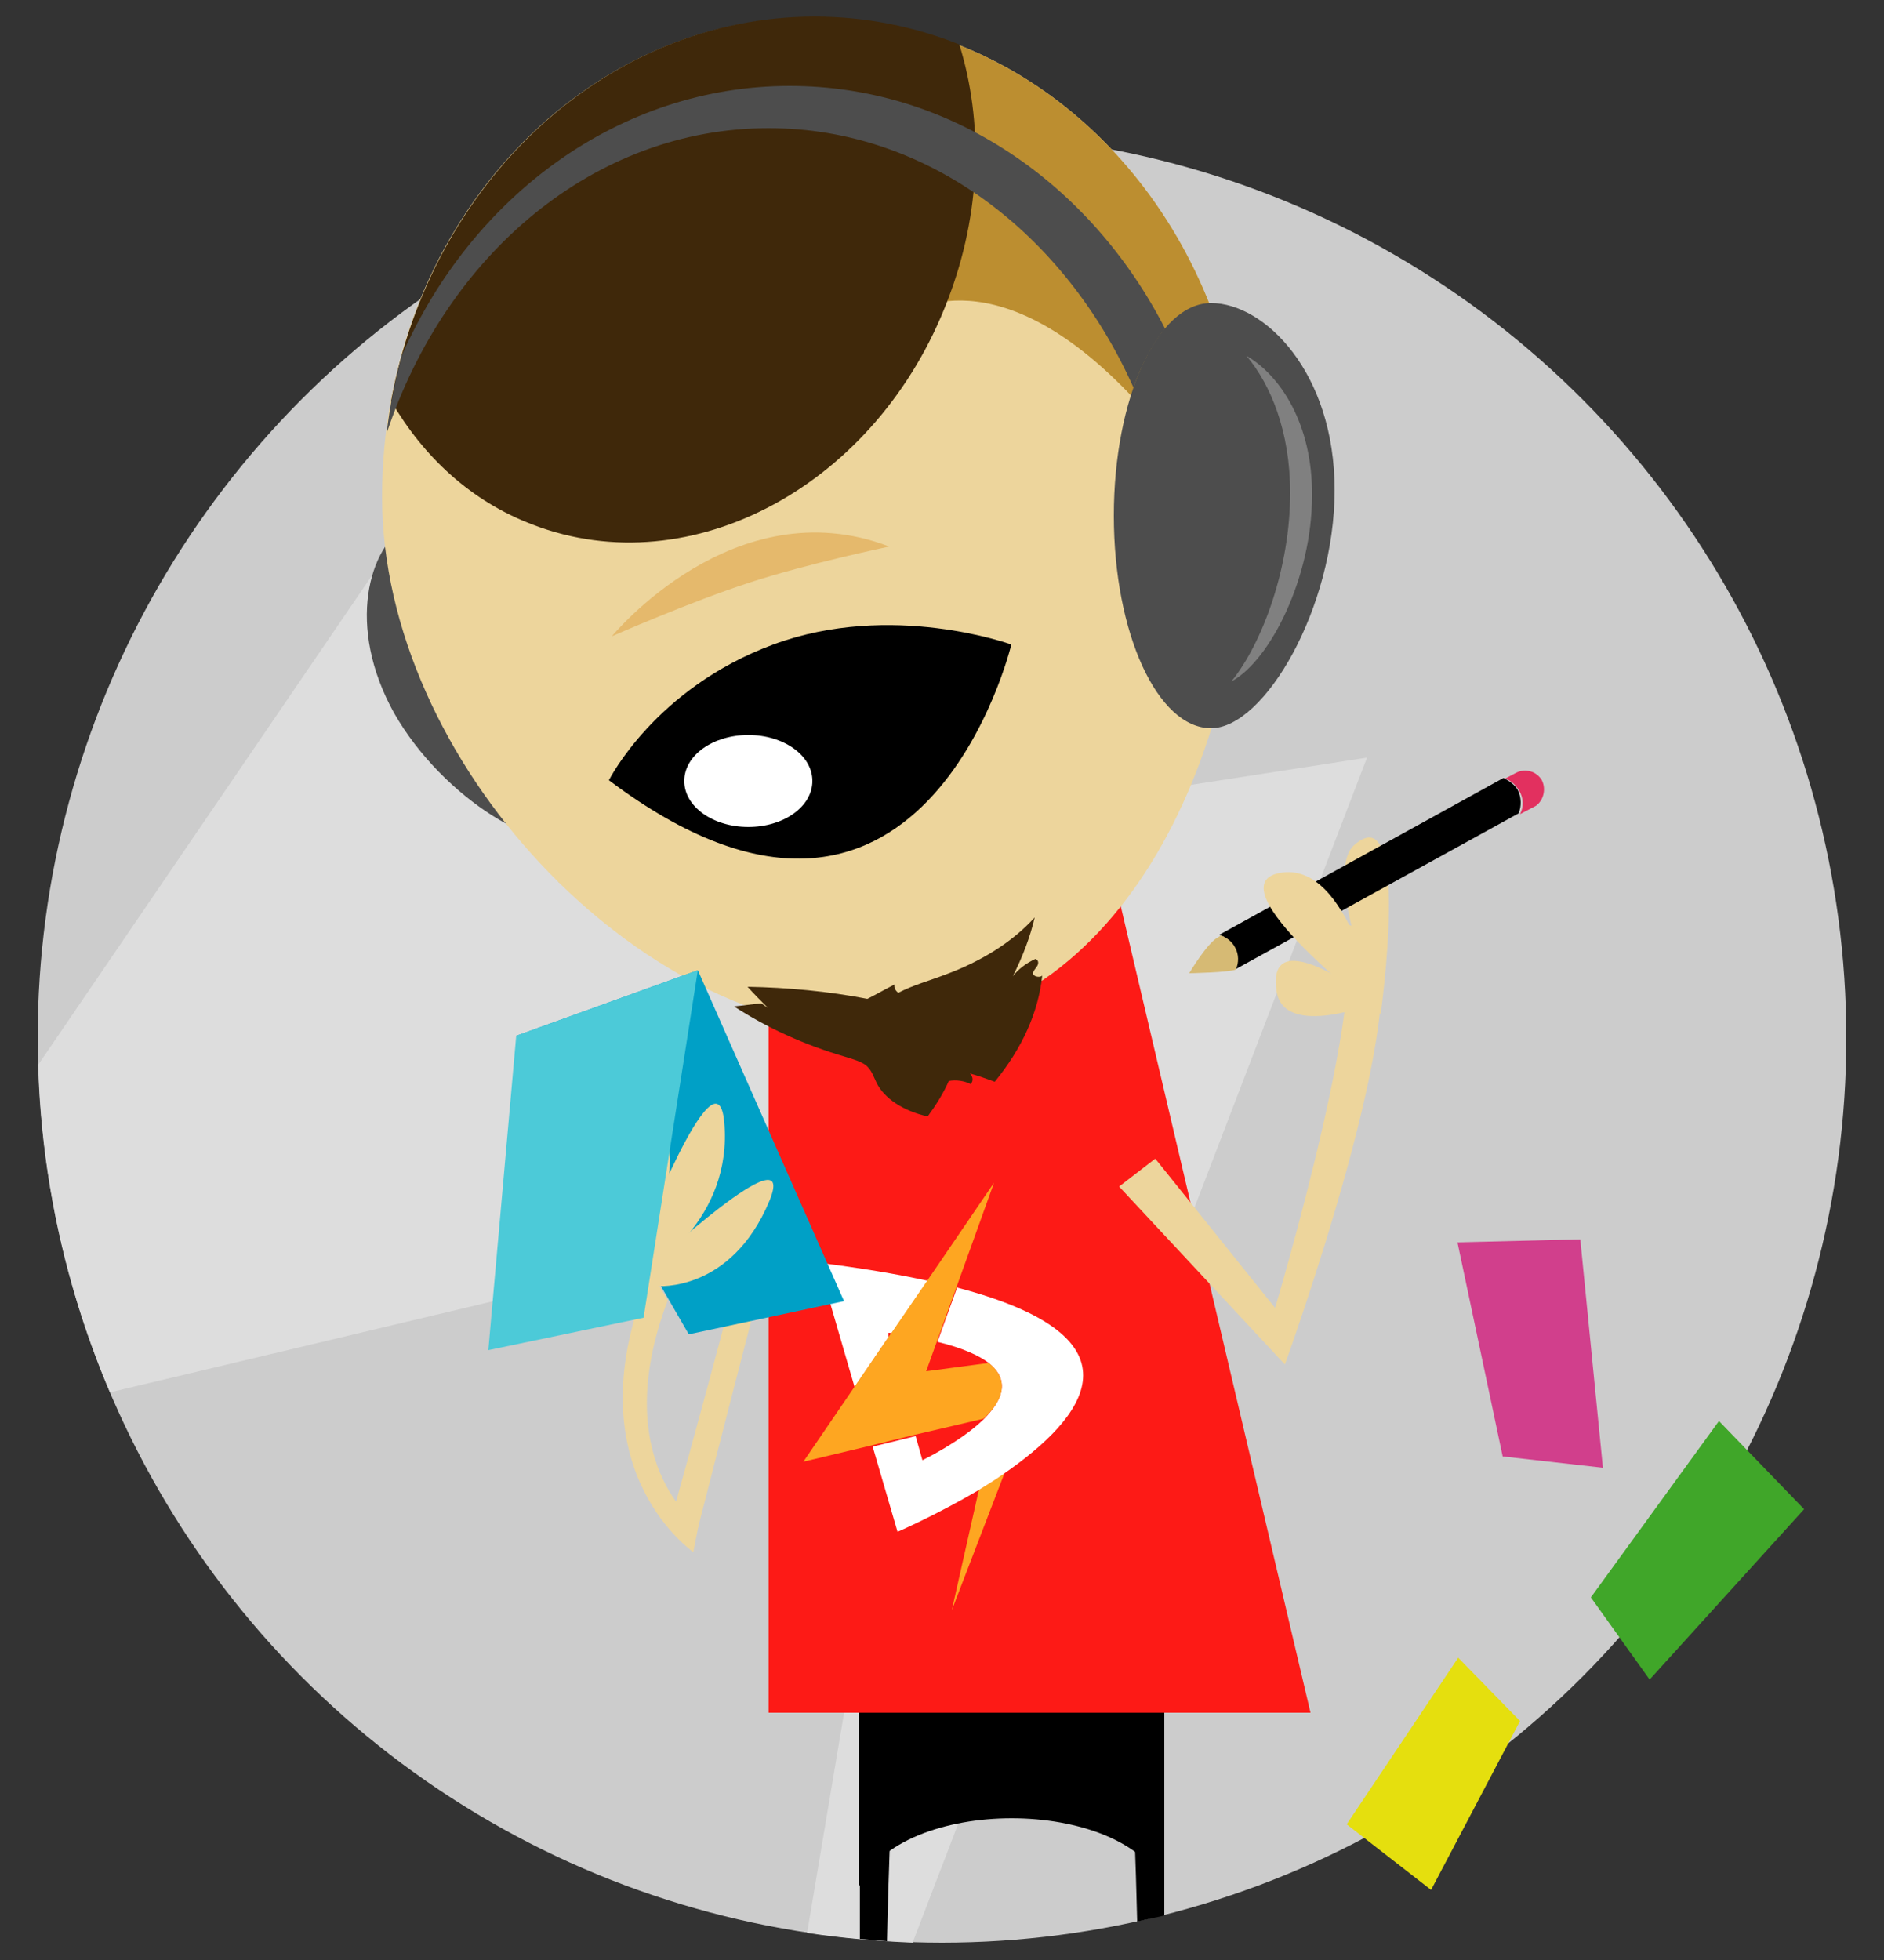 <?xml version="1.0" encoding="utf-8"?>
<!-- Generator: Adobe Illustrator 23.0.1, SVG Export Plug-In . SVG Version: 6.00 Build 0)  -->
<svg version="1.1" id="Layer_1" xmlns="http://www.w3.org/2000/svg" xmlns:xlink="http://www.w3.org/1999/xlink" x="0px" y="0px"
	 viewBox="0 0 250 260" style="enable-background:new 0 0 250 260;" xml:space="preserve">
<rect x="0" y="0" width="250" height="260" fill="#333333" stroke="none"/>
<style type="text/css">
	.st0{fill:#CCCCCC;}
	.st1{fill:#DDDDDD;}
	.st2{fill:#EDD59C;}
	.st3{fill:#FD1A16;}
	.st4{fill:#FFFFFF;}
	.st5{fill:#FEA621;}
	.st6{fill:#4D4D4D;}
	.st7{fill:#BC8E30;}
	.st8{fill:#3F280A;}
	.st9{fill:#E2305F;}
	.st10{fill:#D6BA74;}
	.st11{fill:#D13F8C;}
	.st12{fill:#40A629;}
	.st13{fill:#E5DF0E;}
	.st14{fill:#00A0C6;}
	.st15{fill:#4CCAD8;}
	.st16{fill:#E5B96C;}
	.st17{fill:#808080;}
</style>
<g>
	<circle class="st0" cx="125" cy="137.7" r="120"/>
	<path class="st1" d="M109.6,18.7c-8.7,1.1-17,3.1-25,6L5.1,141.2c0.4,15.4,3.8,30.1,9.5,43.5l108.9-25.9l-16.4,97.6
		c4.6,0.7,9.3,1.1,14,1.3l60.3-157.2L74.1,117.1L109.6,18.7z"/>
	<path d="M154.5,250.2c-5.5-12-35-12-40.5,0v-35.9h40.5V250.2z"/>
	<g>
		<path d="M114.1,214.3v42.9c1.2,0.1,2.4,0.2,3.6,0.3c0.4-17.7,1.2-33.6,2.5-43.2H114.1z"/>
		<path d="M148.5,214.3c1.2,9.2,2,24,2.4,40.6c1.2-0.3,2.4-0.5,3.6-0.8v-39.8L148.5,214.3L148.5,214.3z"/>
	</g>
	<path class="st2" d="M92.2,204.3l-3.3-2.2c0,0,3.8-13.5,7.7-28.3c1.9-7.4,3.8-14.9,5.3-20.4c0.7-2.8,1.3-5.1,1.8-6.7
		c0.9-3.5,1.1-4,2.6-3.8l-0.2,1.7l1.6,0.5C107.1,146.2,97.3,184.4,92.2,204.3"/>
	<polygon class="st3" points="173.9,227.2 102,227.2 102,116.3 147.8,116.3 	"/>
	<path class="st4" d="M117.9,176.8c0.1,0,0.3,0,0.4,0.1l4.8-7c-4.1-0.9-8.9-1.7-14.5-2.4l4.8,16.5l4.5-6.6L117.9,176.8z"/>
	<path class="st5" d="M126.3,213.6l7-18.2c-1.1,0.8-2.3,1.5-3.4,2.2L126.3,213.6z"/>
	<path class="st4" d="M127,170.8l-2.6,7.2c3.3,0.8,5.5,1.8,6.8,2.8c3,2.4,1.7,5.1-0.7,7.5c-3.1,3-8.1,5.4-8.1,5.4l-0.9-3.2l-5.7,1.4
		l3.3,11.3c0,0,5.1-2.2,10.7-5.5c1.1-0.7,2.3-1.4,3.4-2.2C143.9,188.1,152.6,177.5,127,170.8"/>
	<path class="st5" d="M131.2,180.8l-8.3,1.1l1.4-3.9l2.6-7.2l5-13.9l-8.8,12.9l-4.8,7l-0.3,0.4l-4.5,6.6l-6.9,10.1l9.2-2.2l5.7-1.4
		l9-2.1C132.9,186,134.2,183.2,131.2,180.8"/>
	<path class="st6" d="M52.3,94.6C58.8,106,72.2,114,77.5,111c5.2-2.9,4.2-14.6-2.2-26.1c-6.4-11.5-15.9-18.4-21.1-15.4
		C48.9,72.5,45.9,83.1,52.3,94.6"/>
	<path class="st2" d="M165.3,65.9c0,35.1-17.2,70.9-48.9,70.9c-31.6,0-65.7-35.7-65.7-70.9S76.4,2.3,108,2.3
		C139.7,2.3,165.3,30.8,165.3,65.9"/>
	<path class="st7" d="M117.6,3.2l2.5,38.6c0,0,12.2-9.1,31.4,12.2c5.3,5.8,9.8,7.8,13.7,7.6C163.4,32,143.4,8,117.6,3.2z"/>
	<path class="st8" d="M51.9,53.2c4.3,7.4,10.6,13.3,18.8,16.4c21.1,8.1,45.8-5.3,55.1-29.9c4.4-11.5,4.7-23.5,1.5-33.8
		c-6-2.4-12.5-3.7-19.3-3.7C80.3,2.3,57.2,24.2,51.9,53.2z"/>
	<path class="st6" d="M177.1,65c0,15.6-9.3,31.6-16.4,31.6c-7.1,0-12.9-12.6-12.9-28.2s5.8-28.2,12.9-28.2
		C167.8,40.2,177.1,49.4,177.1,65"/>
	<path class="st8" d="M101.9,133.7c-0.9-0.9-1.8-1.8-2.7-2.8c5.4,0.1,10.7,0.6,15.9,1.6c1.2-0.6,2.4-1.3,3.6-1.9
		c-0.1,0.4,0.1,0.8,0.5,1.1c1.9-1,4.1-1.6,6.2-2.4c4.9-1.8,9-4.4,11.9-7.6c-0.6,2.6-1.6,5.2-2.9,7.8c0.7-0.9,1.7-1.7,3-2.3
		c0.5,0.2,0.4,0.7,0.2,1s-0.6,0.7-0.5,1c0.1,0.4,1,0.5,1.2,0.2c-0.5,4.9-2.7,9.7-6.3,14.1c-1.1-0.4-2.2-0.8-3.3-1.1
		c0.4,0.4,0.5,1,0.1,1.4c-0.8-0.4-1.9-0.6-2.9-0.4c-0.7,1.6-1.7,3.2-2.8,4.7c-3.2-0.7-5.8-2.4-6.8-4.5c-0.4-0.8-0.6-1.6-1.4-2.3
		c-0.7-0.5-1.7-0.8-2.7-1.1c-5.5-1.6-10.5-3.9-14.8-6.7c1.2-0.1,2.4-0.3,3.6-0.4L101.9,133.7z"/>
	<path class="st6" d="M154.6,43.6c-9.9-19.3-28.5-32.2-49.8-32.2c-22.6,0-42.2,14.6-51.5,35.8c-0.9,3.3-1.6,6.8-2,10.3
		C59.2,33.7,78.9,17,102,17c21.1,0,39.3,14,48.4,34.4C151.6,48.1,153,45.5,154.6,43.6"/>
	<path d="M80.8,103.5c0,0,6.1-12.2,21.8-18s31.6,0,31.6,0S122.4,134.8,80.8,103.5"/>
	<path class="st4" d="M107.8,103.6c0,3.4-3.8,6.1-8.5,6.1s-8.5-2.7-8.5-6.1s3.8-6.1,8.5-6.1S107.8,100.2,107.8,103.6"/>
	<path class="st2" d="M181.8,123.6c6.9,7.3-11.3,57.4-11.3,57.4l-22-23.6l4.8-3.7l15.9,19.8c0,0,13.7-45.8,8.6-51.2L181.8,123.6z"/>
	<g>
		<path class="st9" d="M204.6,103.5c-0.7-1.2-2.2-1.6-3.4-1l-1.5,0.8c0.8,0.2,1.4,0.8,1.9,1.6c0.6,1,0.6,2.2,0.1,3.1l2.1-1.1
			C204.8,106.2,205.2,104.7,204.6,103.5z"/>
		<path class="st2" d="M183.2,134.6c0,0-7.8-18.7-3.5-22.5C187.3,105.4,183.2,134.6,183.2,134.6"/>
		<path d="M163.8,125.7c0.5,0.9,0.5,2.1,0.1,2.9l0,0l37.6-20.7c0.4-0.9,0.4-2.1-0.1-3.1c-0.4-0.7-1.1-1.2-1.9-1.6L161.8,124
			C162.7,124.3,163.3,125,163.8,125.7z"/>
		<path class="st10" d="M157.8,129.1c0,0,5.4-0.1,6.2-0.5c0.4-0.9,0.4-2-0.1-2.9c-0.4-0.8-1.2-1.4-1.9-1.6l-0.3,0.2
			C160.3,124.9,157.8,129.1,157.8,129.1z"/>
	</g>
	<path class="st2" d="M182.6,133c0,0-12.2,4.9-13.2-1.5C167.9,121.6,182.6,133,182.6,133"/>
	<path class="st2" d="M182.9,134.4c0,0-22-16.9-13.1-18.6C179.1,114,182.9,134.4,182.9,134.4"/>
	<polygon class="st11" points="212.7,194.7 199.4,193.2 193.4,164.8 209.7,164.4 	"/>
	<polygon class="st12" points="218.9,222.8 211.1,211.9 228.1,188.5 239.4,200.2 	"/>
	<polygon class="st13" points="193.5,219.9 201.7,228.3 189.9,250.7 178.7,242 	"/>
	<path class="st2" d="M88.6,172.5l-2.2-3.8c-10.8,25.5,5,36.7,5.6,37.2l0.7-3.6C92.5,202.3,80.6,193.7,88.6,172.5"/>
	<polygon class="st14" points="112,172.6 91.4,177 68.5,137.4 92.6,128.7 	"/>
	<path class="st2" d="M83.2,163.6c0,0,1.2-25,4.7-15.1c3.5,9.7-3.4,17.3-3.4,17.3L83.2,163.6z"/>
	<path class="st2" d="M84.5,165.8c0,0,10.6-27.5,11.6-17c1.2,13.1-10.1,19.6-10.1,19.6L84.5,165.8z"/>
	<path class="st2" d="M85.9,168.4c0,0,20.2-18.8,16.2-9.1c-5.1,12.2-14.9,11.3-14.9,11.3L85.9,168.4z"/>
	<polygon class="st15" points="85.4,174.8 64.8,179.1 68.5,137.4 92.6,128.7 	"/>
	<path class="st16" d="M118,72.5c0,0-11,2.3-18.6,4.8c-7.7,2.5-18.2,7.1-18.2,7.1S97.4,64.6,118,72.5"/>
	<path class="st17" d="M165.4,47.2c3.2,3.8,5.8,10,5.8,18.2c0,9.8-3.6,19.8-7.8,25c5.2-2.8,10.7-13.9,10.7-24.6
		C174.2,56.3,169.9,49.8,165.4,47.2z"/>
</g>
</svg>
